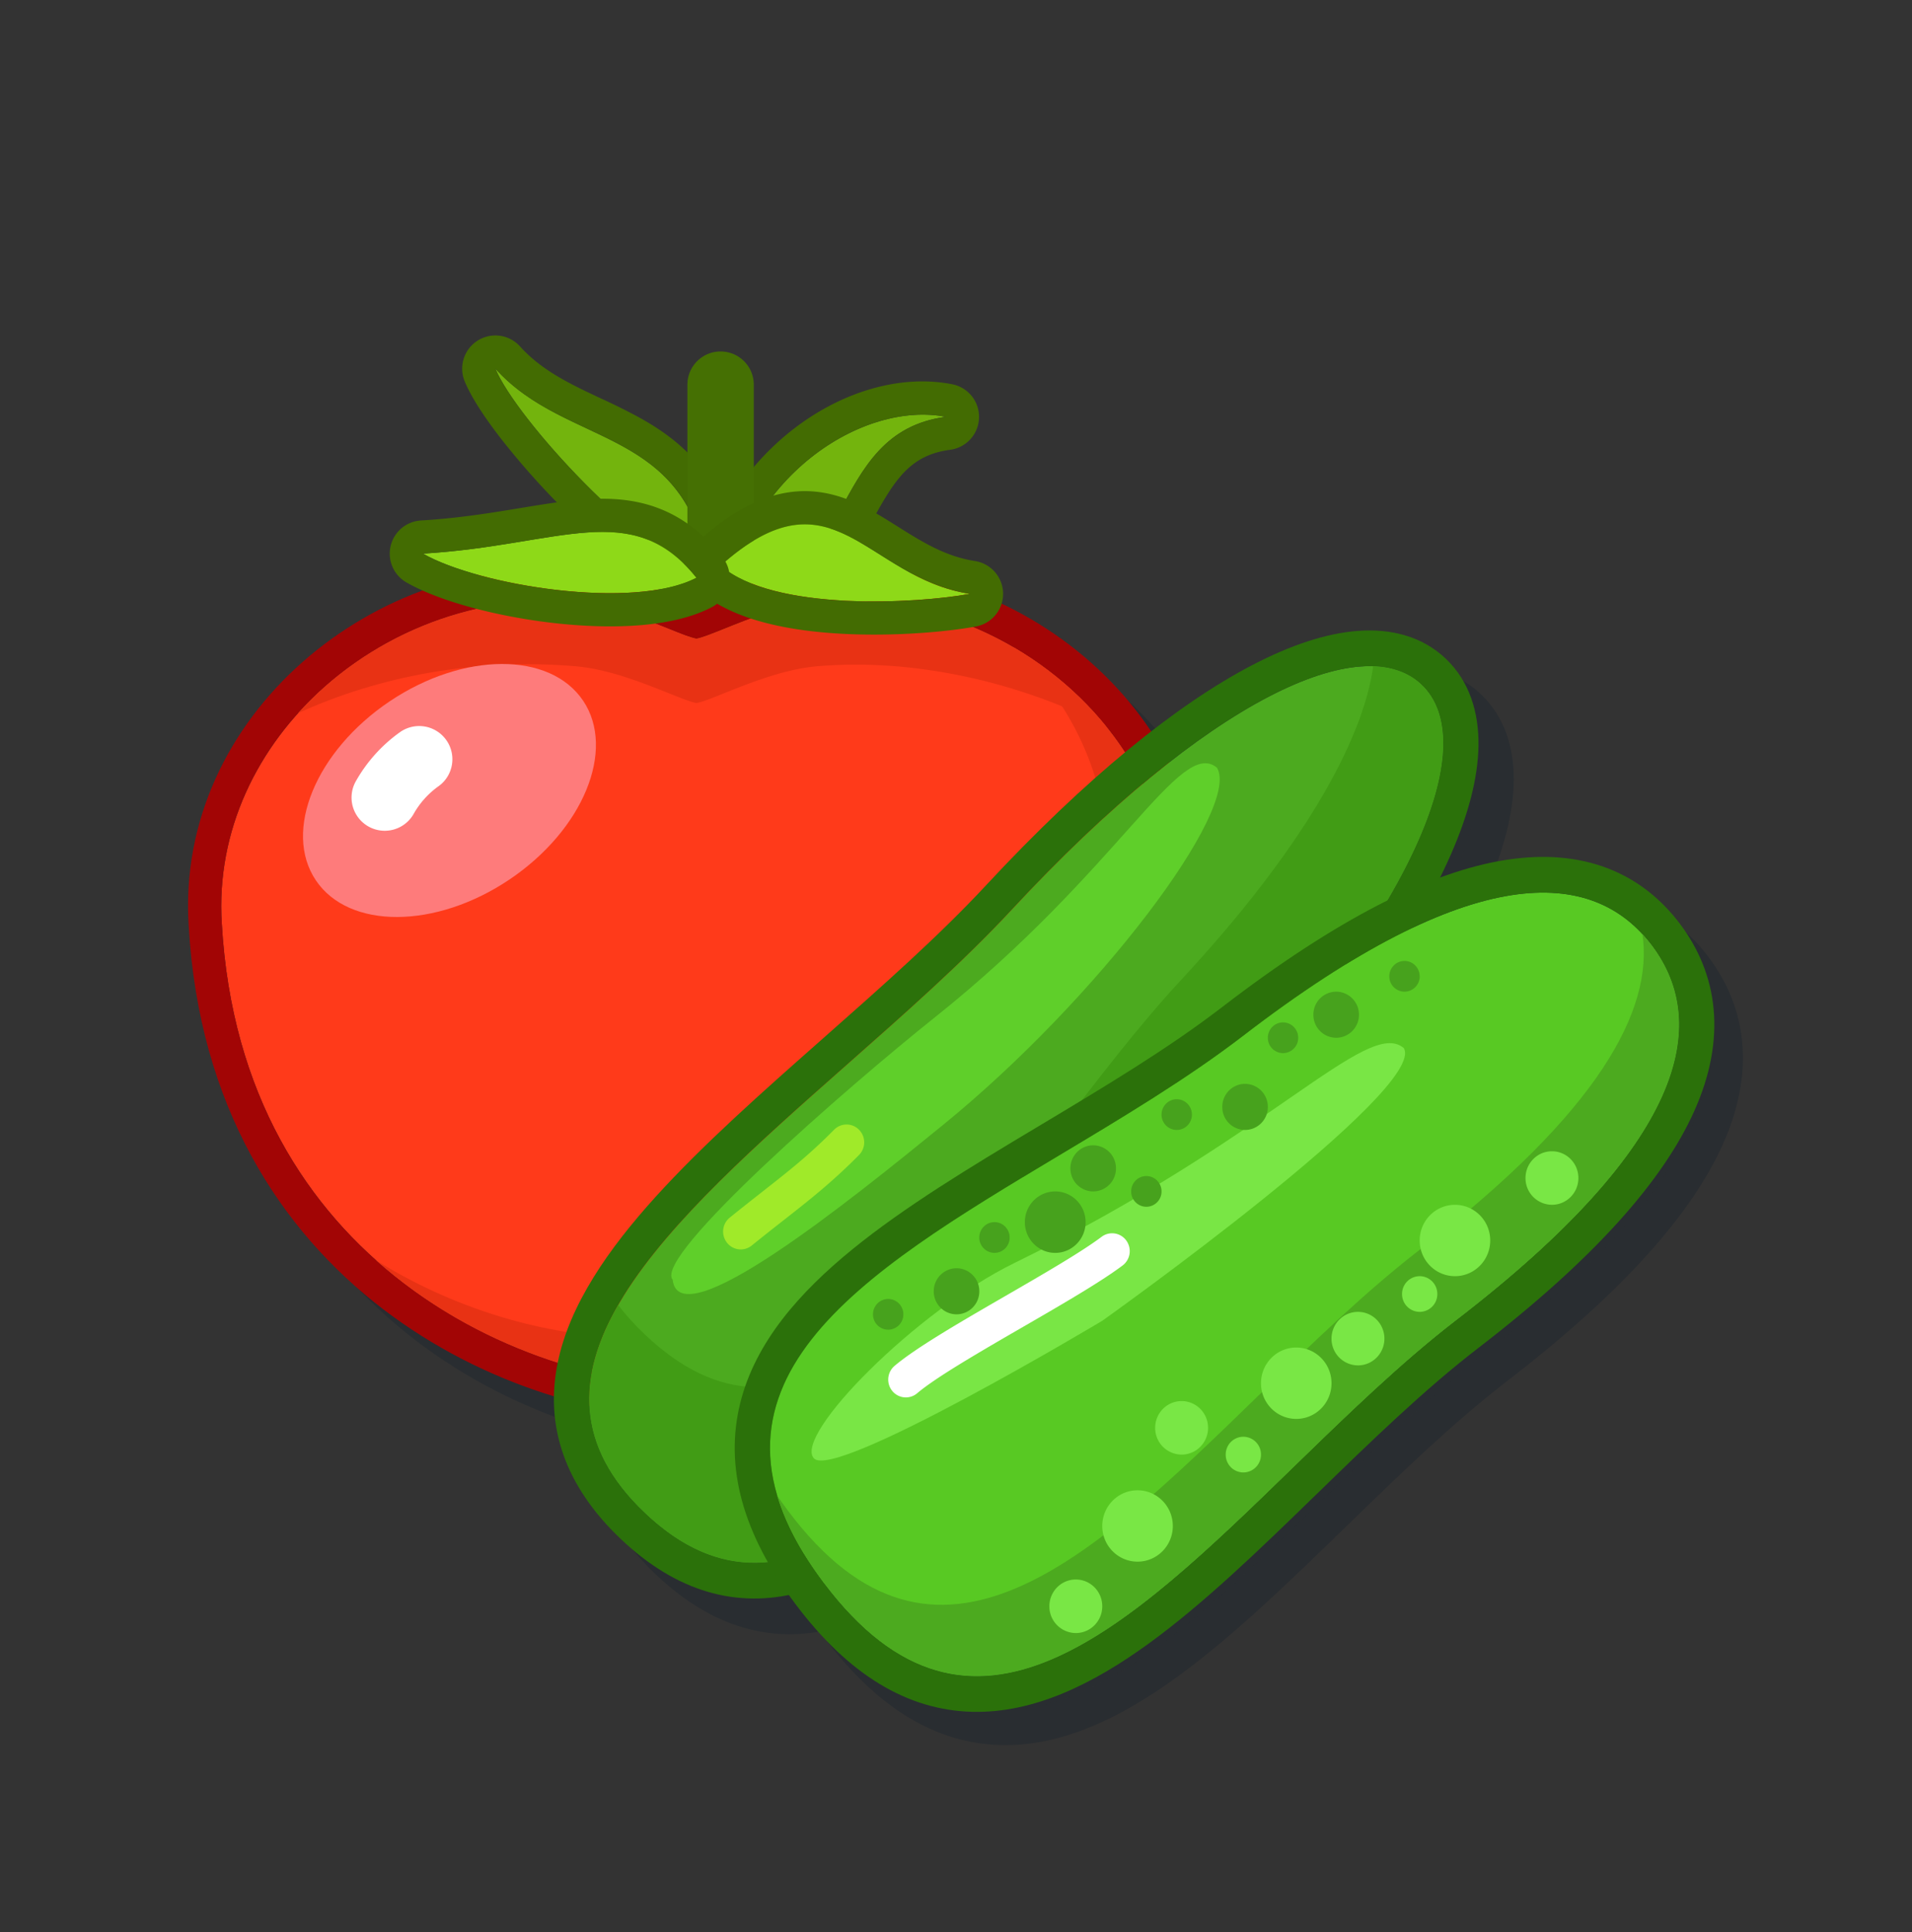 <svg xmlns="http://www.w3.org/2000/svg" width="96" height="97" fill="none"><rect width="100%" height="100%" fill="#333333" stroke="none"/><path fill="#00162B" fill-opacity=".2" d="M30.526 31.834c-9.346-.796-18.377 6.797-17.773 16.157.97 17.126 15.349 23.194 23.831 23.194 8.078 0 22.216-5.745 23.831-23.194.604-9.36-8.426-16.953-17.772-16.157-2.465.21-5.197 1.696-6.059 1.85-.862-.154-3.594-1.64-6.059-1.85Z"/><path fill="#00162B" fill-opacity=".2" fill-rule="evenodd" d="m62.026 48.118-.002.022C60.31 66.663 45.23 72.801 36.584 72.801c-4.572 0-10.638-1.62-15.715-5.508-5.129-3.927-9.214-10.15-9.729-19.204-.673-10.505 9.362-18.73 19.523-17.864 1.466.125 2.94.617 4.066 1.044.383.146.759.297 1.08.426.148.06.285.114.405.161.143.057.266.104.37.142.105-.038.227-.085.37-.142l.405-.161c.322-.13.698-.28 1.08-.426 1.127-.427 2.6-.92 4.067-1.044 10.162-.867 20.2 7.362 19.522 17.87l-.002.023ZM36.584 33.683c-.286-.05-.778-.249-1.399-.498-1.248-.501-3.013-1.21-4.66-1.35-9.345-.797-18.376 6.796-17.772 16.156.97 17.126 15.349 23.194 23.831 23.194 8.078 0 22.216-5.745 23.831-23.194.604-9.36-8.426-16.953-17.772-16.157-1.646.14-3.412.85-4.66 1.351-.62.25-1.113.447-1.399.498Z" clip-rule="evenodd"/><path fill="#73B40D" d="M35.587 28.864c-1.022-7.532-7.081-6.32-10.716-10.359 1.023 2.495 7.31 9.358 10.716 10.36Z"/><path fill="#436C02" fill-rule="evenodd" d="M36.674 30.128c.428-.368.64-.928.565-1.488-.287-2.117-.948-3.738-1.92-5.014-.966-1.267-2.156-2.084-3.312-2.714a31.758 31.758 0 0 0-1.834-.907c-.514-.242-.995-.467-1.466-.714-1.008-.526-1.875-1.098-2.598-1.9a1.667 1.667 0 0 0-2.78 1.747c.347.845 1.052 1.891 1.854 2.922a39.206 39.206 0 0 0 2.967 3.356c1.102 1.116 2.299 2.203 3.462 3.086 1.13.858 2.357 1.624 3.505 1.961.543.16 1.128.034 1.557-.335Zm-1.536-3.273c.195.592.347 1.257.45 2.01-.558-.164-1.193-.485-1.869-.918-1.929-1.236-4.196-3.385-5.97-5.405-1.404-1.598-2.5-3.116-2.878-4.037 1.141 1.269 2.522 2.02 3.911 2.686.226.108.452.214.677.32 2.36 1.107 4.633 2.175 5.679 5.344Z" clip-rule="evenodd"/><path fill="#73B40D" d="M36.182 31.288c1.023-7.532 7.269-11.167 11.308-10.36-6.059.808-4.443 8.483-11.308 10.36Z"/><path fill="#436C02" fill-rule="evenodd" d="M35.084 32.541a1.667 1.667 0 0 1-.553-1.477c1.128-8.308 8.137-12.8 13.286-11.77a1.667 1.667 0 0 1-.107 3.287c-2.085.278-2.843 1.57-4.104 3.915l-.015.028c-1.21 2.254-2.813 5.235-6.97 6.371a1.667 1.667 0 0 1-1.537-.354Zm1.481-3.137a14.49 14.49 0 0 0-.383 1.884 8.403 8.403 0 0 0 1.815-.72c2.163-1.18 3.197-3.103 4.178-4.929.49-.913.968-1.802 1.567-2.56.863-1.093 1.978-1.915 3.748-2.15-1.427-.286-3.13-.017-4.78.783-2.612 1.266-5.094 3.862-6.145 7.692Z" clip-rule="evenodd"/><path fill="#457003" fill-rule="evenodd" d="M36.18 17.646c.92 0 1.667.746 1.667 1.667V31.43a1.667 1.667 0 1 1-3.333 0V19.313c0-.92.746-1.667 1.666-1.667Z" clip-rule="evenodd"/><path fill="#FF3A1A" d="M28.91 30.219c-9.346-.797-18.376 6.796-17.773 16.157.97 17.126 15.35 23.194 23.831 23.194 8.079 0 22.216-5.745 23.832-23.194.604-9.36-8.427-16.954-17.773-16.157-2.465.21-5.197 1.695-6.059 1.849-.861-.154-3.593-1.639-6.058-1.85Z"/><path fill="#A20505" fill-rule="evenodd" d="m60.461 46.506-.002.023c-1.718 18.557-16.828 24.707-25.49 24.707-4.583 0-10.66-1.623-15.747-5.518-5.14-3.936-9.233-10.172-9.748-19.242-.676-10.54 9.391-18.786 19.577-17.918 1.474.126 2.953.62 4.08 1.048.384.145.76.297 1.082.426l.404.161c.135.054.252.098.352.135.1-.037.216-.081.351-.135l.404-.161c.321-.13.698-.28 1.082-.426 1.127-.428 2.606-.922 4.08-1.048 10.188-.869 20.257 7.381 19.577 17.925l-.002.023ZM34.97 32.068c-.287-.051-.78-.25-1.4-.498-1.248-.502-3.013-1.21-4.66-1.351-9.345-.797-18.375 6.796-17.772 16.157.97 17.126 15.35 23.194 23.831 23.194 8.079 0 22.216-5.745 23.832-23.194.604-9.36-8.427-16.954-17.773-16.157-1.646.14-3.412.85-4.66 1.35-.62.25-1.112.448-1.398.499Z" clip-rule="evenodd"/><path fill="#E83214" fill-rule="evenodd" d="M14.963 35.806c3.396-3.77 8.62-6.041 13.947-5.587 1.646.14 3.412.85 4.66 1.35.62.25 1.112.448 1.398.499.287-.051.78-.25 1.4-.498 1.247-.502 3.013-1.21 4.66-1.351 5.636-.48 11.158 2.09 14.52 6.26-4.383-2.245-9.657-3.444-14.52-3.029-1.647.14-3.413.85-4.66 1.35-.62.25-1.113.448-1.4.499-.286-.051-.778-.249-1.399-.498-1.247-.501-3.013-1.21-4.66-1.35-5.027-.43-9.902.504-13.946 2.355Z" clip-rule="evenodd"/><path fill="#E83214" fill-rule="evenodd" d="M18.872 63.267c4.342 2.724 9.165 3.88 12.865 3.88 8.078 0 22.216-5.746 23.831-23.195.288-4.463-1.614-8.524-4.696-11.466 4.898 2.848 8.306 8.021 7.928 13.89C57.184 63.825 43.047 69.57 34.968 69.57c-4.653 0-11.08-1.826-16.096-6.302Z" clip-rule="evenodd"/><path fill="#8ED918" d="M36.18 28.397c5.655-5.045 7.27.61 12.522 1.418-2.653.485-9.841.909-12.522-1.418Z"/><path fill="#436C02" fill-rule="evenodd" d="M34.514 28.408c-.004-.48.2-.936.557-1.255 1.542-1.376 2.987-2.185 4.446-2.422 1.499-.243 2.76.159 3.821.69.519.26 1.015.563 1.47.848l.286.18c.362.227.703.442 1.065.65.887.513 1.769.91 2.796 1.069a1.667 1.667 0 0 1 .046 3.286c-1.452.266-4.04.501-6.634.37-1.3-.065-2.652-.225-3.886-.542-1.213-.31-2.447-.805-3.393-1.627a1.667 1.667 0 0 1-.575-1.247Zm3.02-1.073c-.425.284-.875.634-1.354 1.061.413.358.932.651 1.524.889 1.967.788 4.745.967 7.133.896 1.571-.047 2.974-.203 3.865-.366-1.348-.208-2.457-.734-3.455-1.317a36.42 36.42 0 0 1-1.054-.647c-2.06-1.298-3.818-2.405-6.658-.515Z" clip-rule="evenodd"/><path fill="#8ED918" d="M34.968 29.007c-3.23-4.04-6.866-1.616-13.733-1.212 2.828 1.616 10.586 2.854 13.733 1.212Z"/><path fill="#436C02" fill-rule="evenodd" d="M36.6 29.35a1.667 1.667 0 0 0-.33-1.384c-.963-1.204-2.033-2.015-3.266-2.472-1.21-.449-2.446-.506-3.655-.422-1.018.071-2.123.254-3.244.439l-.55.09c-1.342.219-2.789.434-4.418.53a1.667 1.667 0 0 0-.729 3.111c1.7.971 4.606 1.72 7.385 2.037 1.42.161 2.88.22 4.222.12 1.314-.096 2.648-.353 3.724-.915.442-.23.758-.646.86-1.134Zm-2.919-1.61c.44.326.867.742 1.287 1.267-.48.25-1.066.433-1.726.559-2.368.45-5.68.152-8.377-.484-1.483-.35-2.78-.801-3.63-1.287a39.71 39.71 0 0 0 3.706-.41c.502-.076.984-.155 1.447-.232 3.072-.506 5.314-.876 7.293.588Z" clip-rule="evenodd"/><path fill="#FE7B7B" d="M29.277 35.178c1.66 2.471.003 6.492-3.703 8.983-3.706 2.49-8.056 2.506-9.716.036-1.66-2.47-.002-6.492 3.703-8.983 3.706-2.49 8.056-2.506 9.716-.035Z"/><path fill="#fff" fill-rule="evenodd" d="M22.396 37.14c.54.745.375 1.788-.37 2.328a4.294 4.294 0 0 0-1.254 1.39 1.667 1.667 0 0 1-2.908-1.631 7.628 7.628 0 0 1 2.205-2.458 1.667 1.667 0 0 1 2.327.371Z" clip-rule="evenodd"/><path fill="#C5270E" d="M49.602 53.046a1.628 1.628 0 1 1-2.621-1.931 1.628 1.628 0 0 1 2.621 1.931zm2.585 5.37a1.628 1.628 0 1 1-2.622-1.932 1.628 1.628 0 0 1 2.622 1.932zm1.94-5.508a1.221 1.221 0 1 1-1.967-1.449 1.221 1.221 0 0 1 1.967 1.449zm-6.047 9.727a1.628 1.628 0 1 1-2.622-1.932 1.628 1.628 0 0 1 2.622 1.932zm-1.563-5.29a1.628 1.628 0 1 1-2.622-1.931 1.628 1.628 0 0 1 2.621 1.931zm-4.506 7.714a1.628 1.628 0 1 1-2.621-1.932 1.628 1.628 0 0 1 2.621 1.932zm-.634-5.128a1.628 1.628 0 1 1-2.622-1.932 1.628 1.628 0 0 1 2.622 1.932zm-5.727 5.997a1.221 1.221 0 1 1-1.966-1.449 1.221 1.221 0 0 1 1.966 1.449z"/><path fill="#00162B" fill-opacity=".2" d="M63.244 57.612c-9.878 10.636-19.31 29.442-29.1 20.134-9.79-9.308 8.549-19.646 18.427-30.282 9.879-10.636 17.63-14.1 20.577-11.298 2.948 2.802-.025 10.81-9.904 21.446Z"/><path fill="#00162B" fill-opacity=".2" fill-rule="evenodd" d="M41.868 81.759c-3.075.79-6.106-.017-8.936-2.708-2.83-2.69-3.8-5.691-3.162-8.829.597-2.937 2.557-5.734 4.906-8.329 2.377-2.626 5.37-5.274 8.307-7.869l.105-.092c2.937-2.594 5.823-5.143 8.193-7.695 5.012-5.396 9.578-9.08 13.367-11.054 1.891-.986 3.683-1.595 5.3-1.716 1.642-.123 3.22.258 4.413 1.394 1.195 1.136 1.667 2.704 1.643 4.368-.023 1.638-.52 3.481-1.379 5.447-1.722 3.938-5.08 8.768-10.09 14.163-2.26 2.433-4.505 5.315-6.795 8.255l-.443.569c-2.416 3.1-4.89 6.241-7.384 8.762-2.467 2.493-5.153 4.591-8.045 5.334Zm14.495-15.792c2.276-2.922 4.566-5.863 6.881-8.355 9.879-10.637 12.852-18.644 9.904-21.446-2.947-2.802-10.698.662-20.577 11.298-2.43 2.617-5.372 5.215-8.282 7.785-8.917 7.875-17.526 15.479-10.144 22.497 7.496 7.127 14.781-2.229 22.218-11.779Z" clip-rule="evenodd"/><path fill="#00162B" fill-opacity=".2" d="M74.579 67.928c-11.486 8.831-21.965 26.279-31.793 13.194-9.828-13.085 9.593-18.628 21.078-27.459 11.486-8.83 17.555-8.46 20.514-4.521 2.959 3.939 1.686 9.955-9.8 18.786Z"/><path fill="#00162B" fill-opacity=".2" fill-rule="evenodd" d="M50.239 87.613c-3.244-.084-6.194-1.853-8.863-5.407-2.67-3.554-3.564-6.904-2.776-10.088.76-3.07 2.992-5.574 5.622-7.716 2.648-2.158 5.962-4.154 9.22-6.105l.237-.142c3.225-1.932 6.407-3.837 9.114-5.918 5.827-4.48 10.5-6.808 14.255-7.394 1.907-.298 3.621-.154 5.124.428 1.51.584 2.701 1.57 3.616 2.787.914 1.217 1.533 2.643 1.685 4.27.151 1.622-.17 3.331-.964 5.11-1.565 3.505-5.032 7.436-10.859 11.916-2.707 2.082-5.373 4.673-8.077 7.3l-.199.193c-2.73 2.653-5.517 5.349-8.282 7.353-2.744 1.989-5.727 3.495-8.853 3.413ZM66.38 75.328c2.677-2.6 5.408-5.255 8.198-7.4 11.485-8.831 12.758-14.847 9.799-18.786-2.959-3.94-9.028-4.31-20.514 4.521-2.79 2.145-6.048 4.097-9.242 6.01-9.953 5.96-19.277 11.543-11.836 21.449 7.44 9.906 15.254 2.312 23.595-5.794Z" clip-rule="evenodd"/><path fill="#4CAA1F" d="M61.473 55.82c-9.878 10.636-19.31 29.442-29.099 20.134-9.79-9.308 8.548-19.645 18.426-30.281 9.879-10.637 17.63-14.1 20.578-11.299 2.947 2.803-.026 10.81-9.905 21.446Z"/><path fill="#2B710A" fill-rule="evenodd" d="M40.097 79.967c-3.075.79-6.106-.017-8.936-2.707-2.83-2.691-3.8-5.692-3.162-8.83.597-2.937 2.558-5.733 4.907-8.329 2.377-2.626 5.369-5.274 8.306-7.868l.105-.093c2.937-2.594 5.823-5.143 8.193-7.694 5.012-5.397 9.578-9.08 13.367-11.055 1.892-.985 3.684-1.595 5.3-1.716 1.642-.123 3.22.259 4.413 1.394 1.195 1.136 1.667 2.704 1.643 4.368-.023 1.639-.519 3.482-1.378 5.447-1.722 3.939-5.08 8.768-10.091 14.163-2.26 2.433-4.505 5.315-6.795 8.256l-.443.568c-2.415 3.1-4.89 6.242-7.384 8.763-2.467 2.492-5.153 4.59-8.045 5.333Zm14.495-15.791c2.276-2.923 4.567-5.864 6.881-8.356 9.879-10.636 12.852-18.643 9.905-21.446-2.948-2.802-10.7.662-20.578 11.298-2.43 2.617-5.372 5.216-8.282 7.785-8.916 7.876-17.526 15.48-10.144 22.497 7.496 7.127 14.781-2.228 22.218-11.778Z" clip-rule="evenodd"/><path fill="#419C15" fill-rule="evenodd" d="M53.115 56.808c2.047-2.676 4.107-5.37 6.211-7.635 6.009-6.47 9.11-11.96 9.621-15.725 1.001.033 1.82.345 2.43.926 2.948 2.803-.025 10.81-9.904 21.446-2.314 2.492-4.605 5.433-6.88 8.355-7.438 9.55-14.723 18.906-22.219 11.779-3.53-3.356-3.403-6.846-1.335-10.435.373.491.816.984 1.335 1.477 7.496 7.127 14.05-1.441 20.74-10.188Z" clip-rule="evenodd"/><path fill="#5FCF2A" d="M61.1 38.54c1.244 2.051-6.025 11.646-13.725 17.917-4.755 3.873-13.281 10.75-13.6 7.795-1-1.173 8.875-9.757 13.157-13.17C56.23 43.673 59.245 37.008 61.1 38.541Z"/><path fill="#A0EA29" fill-rule="evenodd" d="M43.131 56.72a.903.903 0 0 1 0 1.267c-1.338 1.354-2.454 2.23-3.813 3.297-.486.381-1.003.787-1.572 1.248a.878.878 0 0 1-1.245-.14.903.903 0 0 1 .139-1.26c.617-.499 1.159-.924 1.656-1.315 1.325-1.04 2.329-1.828 3.583-3.097a.878.878 0 0 1 1.252 0Z" clip-rule="evenodd"/><path fill="#58C923" d="M73.144 66.258C61.66 75.088 51.18 92.536 41.351 79.452c-9.828-13.085 9.593-18.628 21.078-27.459 11.486-8.831 17.555-8.46 20.514-4.521 2.959 3.939 1.686 9.955-9.799 18.786Z"/><path fill="#2B710A" fill-rule="evenodd" d="M48.804 85.943c-3.243-.084-6.194-1.853-8.863-5.407-2.67-3.554-3.564-6.904-2.776-10.088.76-3.07 2.993-5.574 5.622-7.716 2.649-2.158 5.962-4.154 9.22-6.105l.237-.142c3.226-1.932 6.407-3.837 9.114-5.919 5.827-4.48 10.5-6.807 14.256-7.393 1.906-.298 3.62-.154 5.124.428 1.509.584 2.7 1.57 3.615 2.787.915 1.217 1.534 2.643 1.686 4.27.15 1.622-.17 3.331-.965 5.11-1.564 3.505-5.031 7.436-10.858 11.916-2.707 2.082-5.374 4.673-8.077 7.3l-.2.193c-2.73 2.653-5.517 5.349-8.281 7.353-2.745 1.989-5.727 3.495-8.854 3.413Zm16.143-12.285c2.676-2.601 5.407-5.255 8.197-7.4 11.485-8.831 12.758-14.847 9.8-18.786-2.96-3.94-9.03-4.31-20.515 4.521-2.79 2.145-6.048 4.097-9.242 6.009-9.953 5.96-19.276 11.544-11.836 21.45 7.44 9.906 15.255 2.312 23.596-5.794Z" clip-rule="evenodd"/><path fill="#4CAA1F" fill-rule="evenodd" d="M63.176 70.075c2.676-2.601 5.407-5.255 8.197-7.4 8.884-6.83 11.658-11.977 11.09-15.781.168.183.328.376.48.578 2.96 3.939 1.686 9.955-9.799 18.786-2.79 2.145-5.52 4.8-8.197 7.4-8.341 8.106-16.155 15.7-23.596 5.794-1.167-1.554-1.921-3.001-2.326-4.36.174.256.359.515.555.776 7.44 9.907 15.255 2.313 23.596-5.793Z" clip-rule="evenodd"/><path fill="#79E645" d="M70.48 52.615c1.244 2.05-15.136 13.696-15.136 13.696s-13.486 8.073-14.486 6.9c-1-1.174 5.151-7.391 10.059-9.793 12.922-6.324 17.708-12.336 19.562-10.803Z"/><path fill="#fff" fill-rule="evenodd" d="M56.548 62.28a.903.903 0 0 1-.182 1.254c-1.103.83-3.065 1.965-4.974 3.069l-.432.25c-2.105 1.219-4.038 2.357-4.908 3.096a.878.878 0 0 1-1.248-.11.903.903 0 0 1 .11-1.262c1.022-.869 3.134-2.102 5.167-3.28l.377-.218c1.965-1.136 3.838-2.22 4.851-2.983a.879.879 0 0 1 1.24.184Z" clip-rule="evenodd"/><path fill="#47A21D" d="M56.032 58.66a1.15 1.15 0 0 1-1.143 1.157 1.15 1.15 0 0 1-1.144-1.157c0-.64.512-1.158 1.144-1.158a1.15 1.15 0 0 1 1.143 1.158zm7.625-3.086a1.15 1.15 0 0 1-1.144 1.157 1.15 1.15 0 0 1-1.143-1.157c0-.64.512-1.157 1.143-1.157a1.15 1.15 0 0 1 1.144 1.157zm4.575-4.629a1.15 1.15 0 0 1-1.144 1.158 1.15 1.15 0 0 1-1.144-1.158 1.15 1.15 0 0 1 1.144-1.157 1.15 1.15 0 0 1 1.144 1.157zM49.17 64.831a1.15 1.15 0 0 1-1.143 1.157 1.15 1.15 0 0 1-1.144-1.157 1.15 1.15 0 0 1 1.144-1.157 1.15 1.15 0 0 1 1.143 1.157zm10.675-8.871a.767.767 0 0 1-.763.771.767.767 0 0 1-.762-.771c0-.426.341-.772.762-.772s.763.346.763.772zm-1.525 3.857a.767.767 0 0 1-.763.771.767.767 0 0 1-.762-.771c0-.426.341-.772.762-.772s.763.346.763.772zm6.862-7.714a.767.767 0 0 1-.763.771.767.767 0 0 1-.762-.771c0-.426.341-.772.762-.772s.763.346.763.772zm6.1-3.086a.767.767 0 0 1-.763.771.767.767 0 0 1-.763-.771c0-.426.342-.772.763-.772.42 0 .762.346.762.772zM45.357 65.988a.767.767 0 0 1-.762.771.767.767 0 0 1-.763-.771c0-.426.342-.771.763-.771.42 0 .762.345.762.771zm5.337-3.857a.767.767 0 0 1-.762.771.767.767 0 0 1-.763-.771c0-.426.342-.772.763-.772s.762.346.762.772zm3.813-.772c0 .853-.683 1.543-1.525 1.543-.842 0-1.525-.69-1.525-1.543 0-.852.683-1.542 1.525-1.542.842 0 1.525.69 1.525 1.542z"/><path fill="#79E745" d="M60.656 71.686c0 .742-.594 1.344-1.328 1.344A1.336 1.336 0 0 1 58 71.686c0-.742.595-1.343 1.328-1.343.734 0 1.328.601 1.328 1.343zm-5.312 8.959c0 .742-.595 1.344-1.328 1.344a1.336 1.336 0 0 1-1.328-1.344c0-.742.594-1.344 1.328-1.344.733 0 1.328.602 1.328 1.344zM69.51 67.207c0 .742-.594 1.344-1.328 1.344a1.336 1.336 0 0 1-1.328-1.344c0-.742.595-1.343 1.328-1.343.734 0 1.328.601 1.328 1.343zm9.74-8.062c0 .742-.594 1.343-1.328 1.343a1.336 1.336 0 0 1-1.328-1.343c0-.742.594-1.344 1.328-1.344.734 0 1.328.602 1.328 1.344zM63.313 73.03a.89.89 0 0 1-.886.896.89.89 0 0 1-.885-.896.89.89 0 0 1 .885-.896.89.89 0 0 1 .886.896zm8.854-8.062a.89.89 0 0 1-.886.896.89.89 0 0 1-.885-.896.89.89 0 0 1 .885-.896.89.89 0 0 1 .886.896zm-5.313 4.479c0 .99-.793 1.791-1.77 1.791-.979 0-1.771-.802-1.771-1.791 0-.99.792-1.792 1.77-1.792s1.771.802 1.771 1.792zm7.969-7.167c0 .99-.793 1.792-1.77 1.792-.979 0-1.772-.802-1.772-1.792s.793-1.791 1.771-1.791c.978 0 1.771.802 1.771 1.791zM58.886 76.614c0 .99-.793 1.791-1.771 1.791-.978 0-1.771-.802-1.771-1.791 0-.99.793-1.792 1.77-1.792.979 0 1.772.802 1.772 1.792z"/></svg>